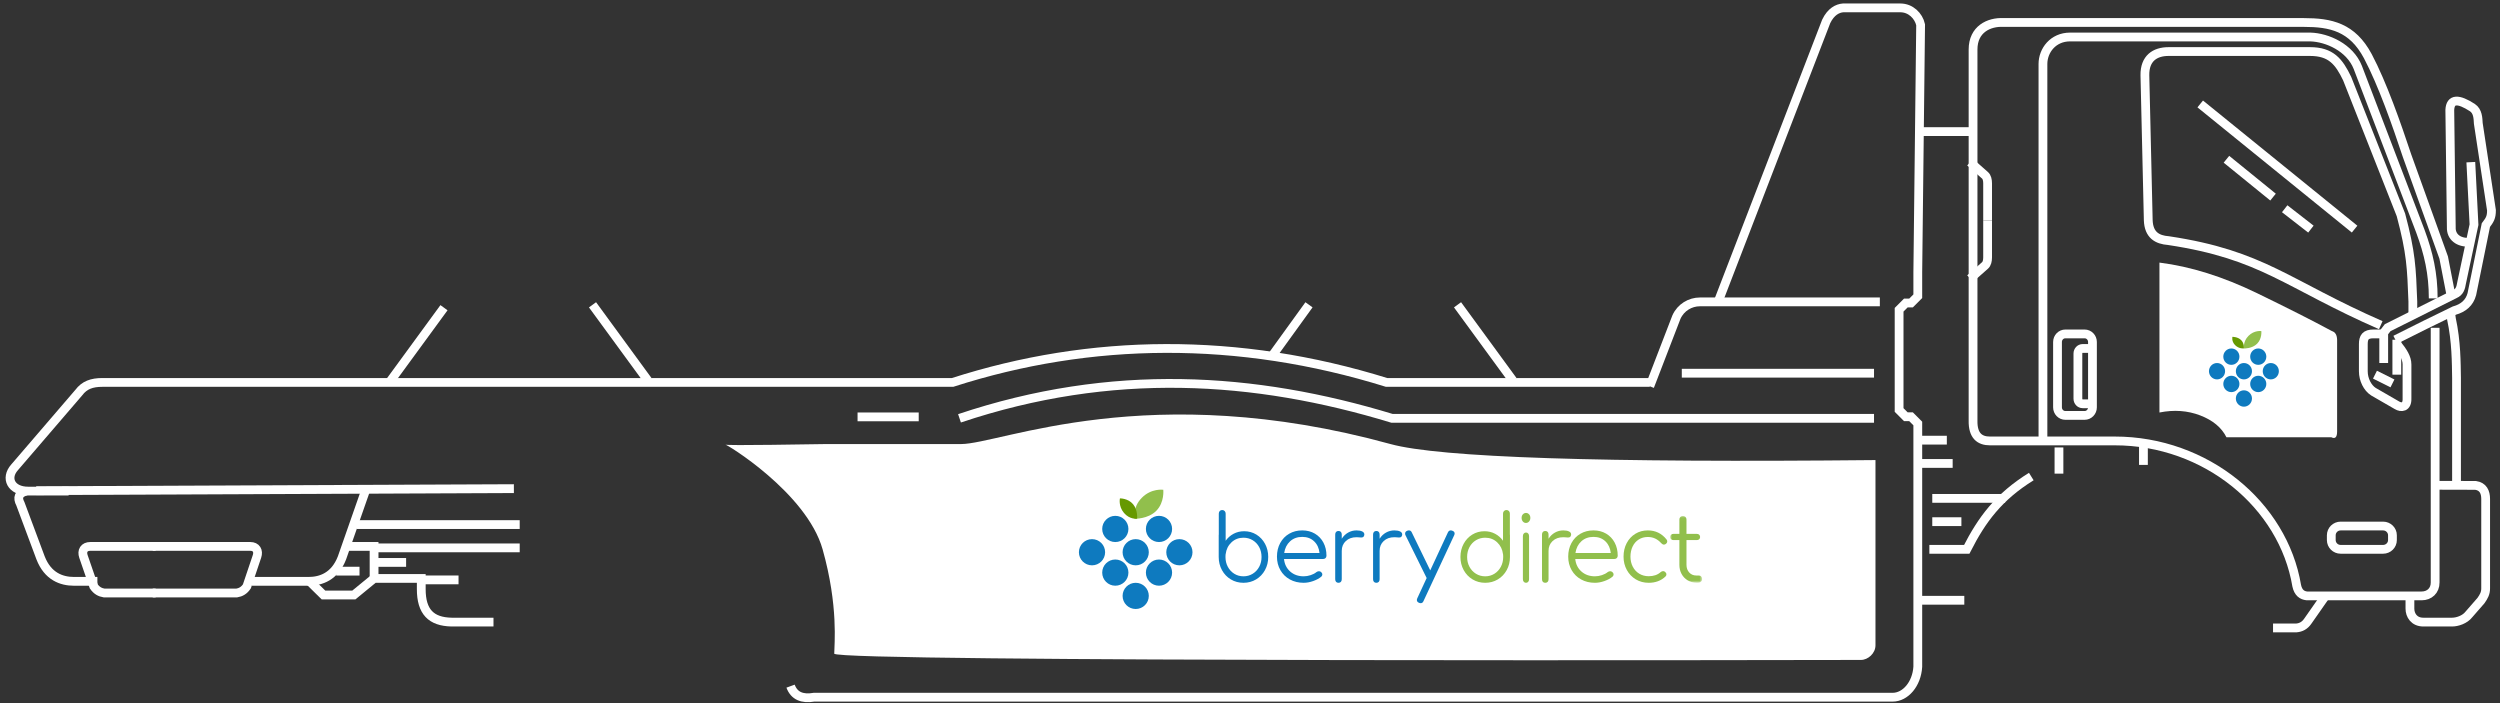 <?xml version="1.0" encoding="UTF-8"?>
<svg width="640px" height="180px" viewBox="0 0 640 180" version="1.1" xmlns="http://www.w3.org/2000/svg" xmlns:xlink="http://www.w3.org/1999/xlink">
    <rect x="0" y="0" width="640" height="180" fill="#333333" stroke="none"/>
    <title>Group 7</title>
    <defs>
        <polygon id="path-1" points="0.005 0.023 8.191 0.023 8.191 17.101 0.005 17.101"></polygon>
    </defs>
    <g id="Symbols" stroke="none" stroke-width="1" fill="none" fill-rule="evenodd">
        <g id="Artboard" transform="translate(-4, -83)">
            <g id="Group-7" transform="translate(6, 84)">
                <g id="Group" transform="translate(318, 89.318) scale(1, -1) translate(-318, -89.318) translate(0, 0.818)">
                    <path d="M533.67,91.274 L533.67,74.533 C533.67,73.395 532.768,72.471 531.654,72.471 L526.738,72.471 C525.624,72.471 524.723,73.395 524.723,74.533 L524.723,91.274 C524.723,92.413 525.624,93.337 526.738,93.337 L531.654,93.337 C532.768,93.337 533.67,92.413 533.67,91.274 Z" id="Path" stroke="#FFFFFF" stroke-width="2.25"></path>
                    <path d="M533.67,75.452 L531.155,75.452 C530.486,75.452 529.942,76.031 529.942,76.743 L529.942,88.32 C529.942,89.032 530.486,89.611 531.155,89.611 L533.637,89.611" id="Path" stroke="#FFFFFF" stroke-width="2.25"></path>
                    <path d="M502.354,137.304 L506.185,133.917 C506.645,133.504 506.828,132.726 506.828,131.884 L506.828,122.4" id="Path" stroke="#FFFFFF" stroke-width="2.25"></path>
                    <path d="M502.354,107.496 L506.185,110.883 C506.645,111.296 506.828,112.075 506.828,112.916 L506.828,122.4" id="Path" stroke="#FFFFFF" stroke-width="2.25"></path>
                    <line x1="7.274" y1="53.206" x2="129.553" y2="53.73" id="Path" stroke="#FFFFFF" stroke-width="2.25"></line>
                    <path d="M91.527,53.096 L85.542,35.984 C83.696,31.239 80.179,29.994 76.987,29.994 L62.448,29.994" id="Path" stroke="#FFFFFF" stroke-width="2.25"></path>
                    <path d="M37.098,38.937 L62.066,38.937 C63.624,38.937 64.257,37.789 63.788,36.381 L61.207,28.717 C60.495,27.647 59.609,27.177 58.621,27.014 L37.098,27.014" id="Path" stroke="#FFFFFF" stroke-width="2.25"></path>
                    <path d="M37.843,38.937 L21.119,38.937 C19.525,38.937 18.879,37.789 19.358,36.381 L21.997,28.717 C22.725,27.647 23.631,27.177 24.636,27.014 L37.843,27.014" id="Path" stroke="#FFFFFF" stroke-width="2.25"></path>
                    <path d="M200.385,3.165 C201.285,0.698 203.329,-0.198 206.403,0.333 L482.511,0.333 C485.795,0.333 488.683,3.701 488.954,8.118 L488.954,70.401 L487.228,72.131 L485.897,72.131 L484.17,73.862 L484.17,99.52 L485.897,101.251 L487.228,101.251 L488.954,102.979 L488.954,109.036 L489.679,172.476 C489.17,174.774 487.126,176.8 484.499,176.8 L469.823,176.8 C468.413,176.681 466.726,175.869 465.509,173.344 L437.919,101.772" id="Path" stroke="#FFFFFF" stroke-width="2.25"></path>
                    <path d="M211.569,11.483 C211.569,13.719 212.687,23.66 208.587,38.192 C204.486,52.723 183.609,65.392 183.609,65.019 C183.609,64.646 206.723,65.138 209.332,65.138 C209.941,65.138 221.498,65.138 244.003,65.138 C254.107,65.138 292.094,82.159 353.979,65.138 C366.513,61.691 407.894,60.325 478.122,61.04 C478.122,33.884 478.122,18.071 478.122,13.6 C478.122,11.612 476.258,9.874 474.394,9.874 C468.802,9.874 211.569,9.248 211.569,11.483 Z" id="Path-2" fill="#FFFFFF"></path>
                    <path d="M420.338,80.915 L352.966,80.915 C314.995,92.719 277.224,92.298 241.856,80.915 L24.213,80.915 C21.508,80.915 19.62,80.251 18.163,78.307 L1.735,59.183 C-0.755,56.383 0.873,53.096 5.194,53.096 L15.565,53.096" id="Path" stroke="#FFFFFF" stroke-width="2.25"></path>
                    <path d="M4.695,53.096 C2.803,52.566 2.354,51.455 3.23,49.815 L8.382,36.011 C10.229,31.244 13.748,29.994 16.937,29.994 L22.931,29.994" id="Path" stroke="#FFFFFF" stroke-width="2.25"></path>
                    <path d="M611.213,91.846 L618.878,95.678 L626.302,99.302 C628.63,99.951 630.193,101.29 630.79,103.509 L634.383,121.185 C635.39,122.516 635.817,123.174 635.817,124.98 L632.443,147.232 C632.364,148.559 632.342,150.328 630.93,151.276 C627.387,153.557 625.301,153.655 625.149,150.679 L625.531,120.67 C625.419,118.165 627.376,116.661 630.227,116.799" id="Path" stroke="#FFFFFF" stroke-width="2.25"></path>
                    <line x1="477.749" y1="83.277" x2="428.54" y2="83.277" id="Path" stroke="#FFFFFF" stroke-width="2.25"></line>
                    <path d="M477.749,71.726 L354.349,71.726 C319.144,82.446 282.614,84.794 243.63,71.726" id="Path" stroke="#FFFFFF" stroke-width="2.25"></path>
                    <line x1="233.191" y1="72.098" x2="217.534" y2="72.098" id="Path" stroke="#FFFFFF" stroke-width="2.25"></line>
                    <path d="M620.896,54.586 L631.754,54.557 C633.685,54.281 634.326,52.826 634.326,51.116 L634.326,28.164 C634.326,26.935 633.853,26.107 633.144,25.088 L630.015,21.499 C629.007,20.204 627.076,19.561 625.748,19.561 L618.374,19.561 C616.004,19.561 614.941,21.327 614.941,23.003 L614.941,26.444" id="Path" stroke="#FFFFFF" stroke-width="2.25"></path>
                    <path d="M626.87,54.586 L626.87,82.045 C626.805,85.829 626.835,91.393 625.568,97.191 L625.379,98.553" id="Path" stroke="#FFFFFF" stroke-width="2.25"></path>
                    <path d="M625.379,103.6 L623.583,112.879 L614.189,138.987 C611.531,146.991 607.928,157.308 604.171,164.424 C600.177,171.9 594.669,173.061 587.763,173.061 L510.876,173.061 C507.164,173.248 503.102,171.333 503.102,166.151 L503.102,71.123 C503.034,67.248 504.83,65.938 507.419,65.938 L539.387,65.938 C562.708,65.938 582.505,49.593 585.961,28.861 C586.358,27.059 587.326,26.407 588.556,26.268 L617.94,26.268 C619.911,26.268 621.419,27.611 621.396,29.724 L621.396,94.9" id="Path" stroke="#FFFFFF" stroke-width="2.25"></path>
                    <path d="M630.53,137.304 L631.344,121.304 L628.181,106.459 C627.952,105.096 627.7,104.094 626.405,103.526 L609.239,94.93 L608.23,93.626 L608.23,85.885" id="Path" stroke="#FFFFFF" stroke-width="2.25"></path>
                    <path d="M615.686,98.169 L615.686,101.634 C615.351,110.315 615.249,113.982 612.64,123.803 L598.871,158.695 C596.772,163.053 594.735,165.622 589.357,165.622 L553.145,165.622 C549.684,165.622 547.029,163.891 547.092,159.56 L547.954,122.413 C548.096,118.663 550.223,117.437 553.145,117.218 C577.381,113.572 583.275,106.182 607.477,95.572" id="Path" stroke="#FFFFFF" stroke-width="2.25"></path>
                    <path d="M550.819,66.698 C558.772,67.691 567.098,70.299 575.796,74.522 C583.706,78.362 590.075,81.586 594.902,84.193 C595.384,84.453 595.587,84.407 595.928,84.955 C596.155,85.321 596.279,85.817 596.3,86.446 L596.3,109.92 C596.298,110.667 596.174,111.164 595.928,111.41 C595.682,111.656 595.309,111.656 594.809,111.41 L567.968,111.41 C566.725,108.926 564.488,107.063 561.257,105.821 C558.026,104.579 554.547,104.33 550.819,105.076 L550.819,66.698 Z" id="Path-3" fill="#FFFFFF" transform="translate(573.56, 89.146) scale(1, -1) translate(-573.56, -89.146) "></path>
                    <path d="M620.905,102.427 C620.905,108.836 619.717,113.934 617.625,119.607 L601.592,161.57 C599.568,166.662 593.78,169.216 589.47,169.348 L527.931,169.348 C523.593,169.348 520.994,165.89 520.994,162.435 L520.994,65.764" id="Path" stroke="#FFFFFF" stroke-width="2.25"></path>
                    <line x1="611.585" y1="91.846" x2="611.585" y2="82.904" id="Path" stroke="#FFFFFF" stroke-width="2.25"></line>
                    <path d="M611.614,90.728 C613.103,88.884 614.192,87.248 614.192,85.509 L614.192,76.811 C614.276,74.469 612.686,74.407 611.614,75.072 L605.589,78.552 C604.055,79.542 603.011,81.663 603.011,83.769 L603.011,90.728 C603.011,92.466 603.575,93.337 605.589,93.337 L608.173,93.337" id="Path" stroke="#FFFFFF" stroke-width="2.25"></path>
                    <line x1="605.993" y1="82.904" x2="610.467" y2="80.668" id="Path" stroke="#FFFFFF" stroke-width="2.25"></line>
                    <path d="M610.467,41.79 L610.467,40.555 C610.467,39.251 609.395,38.192 608.077,38.192 L597.199,38.192 C595.882,38.192 594.809,39.251 594.809,40.555 L594.809,41.79 C594.809,43.094 595.882,44.153 597.199,44.153 L608.077,44.153 C609.395,44.153 610.467,43.094 610.467,41.79 Z" id="Path" stroke="#FFFFFF" stroke-width="2.25"></path>
                    <line x1="89.29" y1="44.526" x2="131.044" y2="44.526" id="Path" stroke="#FFFFFF" stroke-width="2.25"></line>
                    <path d="M124.333,19.561 L113.599,19.561 C108.379,19.67 105.832,22.177 105.843,28.027 L105.843,30.74 L93.756,30.74 L88.581,26.494 L80.814,26.494 L77.36,29.891" id="Path" stroke="#FFFFFF" stroke-width="2.25"></path>
                    <line x1="105.693" y1="30.367" x2="115.386" y2="30.367" id="Path" stroke="#FFFFFF" stroke-width="2.25"></line>
                    <polyline id="Path" stroke="#FFFFFF" stroke-width="2.25" points="93.764 30.74 93.764 38.937 86.308 38.937"></polyline>
                    <line x1="90.036" y1="32.603" x2="84.071" y2="32.603" id="Path" stroke="#FFFFFF" stroke-width="2.25"></line>
                    <line x1="131.044" y1="38.564" x2="94.509" y2="38.564" id="Path" stroke="#FFFFFF" stroke-width="2.25"></line>
                    <line x1="101.965" y1="34.838" x2="94.509" y2="34.838" id="Path" stroke="#FFFFFF" stroke-width="2.25"></line>
                    <line x1="561.257" y1="152.208" x2="600.774" y2="120.164" id="Path" stroke="#FFFFFF" stroke-width="2.25"></line>
                    <line x1="567.968" y1="138.049" x2="579.897" y2="128.361" id="Path" stroke="#FFFFFF" stroke-width="2.25"></line>
                    <line x1="582.88" y1="125.381" x2="589.59" y2="120.164" id="Path" stroke="#FFFFFF" stroke-width="2.25"></line>
                    <path d="M593.318,26.268 L588.806,19.814 C587.992,18.626 586.995,18.173 585.913,18.071 L579.897,18.071" id="Path" stroke="#FFFFFF" stroke-width="2.25"></path>
                    <line x1="500.863" y1="25.15" x2="488.934" y2="25.15" id="Path" stroke="#FFFFFF" stroke-width="2.25"></line>
                    <line x1="503.1" y1="145.129" x2="488.934" y2="145.129" id="Path" stroke="#FFFFFF" stroke-width="2.25"></line>
                    <path d="M518.012,56.822 C509.648,51.627 505.369,45.809 501.484,38.192 L491.916,38.192" id="Path" stroke="#FFFFFF" stroke-width="2.25"></path>
                    <line x1="492.662" y1="45.271" x2="500.118" y2="45.271" id="Path" stroke="#FFFFFF" stroke-width="2.25"></line>
                    <line x1="492.662" y1="51.233" x2="511.302" y2="51.233" id="Path" stroke="#FFFFFF" stroke-width="2.25"></line>
                    <line x1="488.934" y1="66.137" x2="496.39" y2="66.137" id="Path" stroke="#FFFFFF" stroke-width="2.25"></line>
                    <line x1="488.934" y1="60.175" x2="497.881" y2="60.175" id="Path" stroke="#FFFFFF" stroke-width="2.25"></line>
                    <line x1="546.718" y1="65.764" x2="546.718" y2="59.803" id="Path" stroke="#FFFFFF" stroke-width="2.25"></line>
                    <line x1="525.095" y1="64.274" x2="525.095" y2="57.567" id="Path" stroke="#FFFFFF" stroke-width="2.25"></line>
                    <line x1="371.128" y1="100.789" x2="385.295" y2="81.414" id="Path" stroke="#FFFFFF" stroke-width="2.25"></line>
                    <line x1="333.102" y1="100.789" x2="323.409" y2="87.375" id="Path" stroke="#FFFFFF" stroke-width="2.25"></line>
                    <line x1="149.684" y1="100.789" x2="163.85" y2="81.414" id="Path" stroke="#FFFFFF" stroke-width="2.25"></line>
                    <line x1="111.658" y1="100.044" x2="97.492" y2="80.668" id="Path" stroke="#FFFFFF" stroke-width="2.25"></line>
                    <path d="M420.338,79.923 L427.167,97.644 C428.288,100.141 430.736,101.534 433.143,101.534 L479.241,101.534" id="Path" stroke="#FFFFFF" stroke-width="2.25"></path>
                </g>
                <g id="Group-8" transform="translate(563.494, 83.364)">
                    <g id="Group-9" transform="translate(0, 0.373)">
                        <path d="M8.947,15.184 C10.088,15.184 11.012,16.122 11.012,17.279 C11.012,18.437 10.088,19.375 8.947,19.375 C7.807,19.375 6.882,18.437 6.882,17.279 C6.882,16.122 7.807,15.184 8.947,15.184 Z M5.735,11.458 C6.876,11.458 7.8,12.396 7.8,13.553 C7.8,14.711 6.876,15.649 5.735,15.649 C4.595,15.649 3.671,14.711 3.671,13.553 C3.671,12.396 4.595,11.458 5.735,11.458 Z M12.618,11.458 C13.758,11.458 14.683,12.396 14.683,13.553 C14.683,14.711 13.758,15.649 12.618,15.649 C11.478,15.649 10.553,14.711 10.553,13.553 C10.553,12.396 11.478,11.458 12.618,11.458 Z M2.065,8.197 C3.205,8.197 4.129,9.136 4.129,10.293 C4.129,11.451 3.205,12.389 2.065,12.389 C0.925,12.389 0,11.451 0,10.293 C0,9.136 0.925,8.197 2.065,8.197 Z M15.83,8.197 C16.97,8.197 17.894,9.136 17.894,10.293 C17.894,11.451 16.97,12.389 15.83,12.389 C14.69,12.389 13.765,11.451 13.765,10.293 C13.765,9.136 14.69,8.197 15.83,8.197 Z M8.947,8.197 C10.088,8.197 11.012,9.136 11.012,10.293 C11.012,11.451 10.088,12.389 8.947,12.389 C7.807,12.389 6.882,11.451 6.882,10.293 C6.882,9.136 7.807,8.197 8.947,8.197 Z M5.735,4.471 C6.876,4.471 7.8,5.41 7.8,6.567 C7.8,7.725 6.876,8.663 5.735,8.663 C4.595,8.663 3.671,7.725 3.671,6.567 C3.671,5.41 4.595,4.471 5.735,4.471 Z M12.618,4.471 C13.758,4.471 14.683,5.41 14.683,6.567 C14.683,7.725 13.758,8.663 12.618,8.663 C11.478,8.663 10.553,7.725 10.553,6.567 C10.553,5.41 11.478,4.471 12.618,4.471 Z" id="Combined-Shape" fill="#0E7ABF"></path>
                        <path d="M12.342,3.238 C11.061,4.546 8.986,4.47 8.986,4.47 C8.986,4.47 8.625,2.766 10.104,1.257 C11.582,-0.252 13.407,0.019 13.407,0.019 C13.407,0.019 13.624,1.931 12.342,3.238" id="Fill-17" fill="#91BF4C"></path>
                        <path d="M8.246,2.338 C9.104,3.209 8.933,4.462 8.933,4.462 C8.933,4.462 7.686,4.621 6.696,3.615 C5.705,2.609 6.009,1.49 6.009,1.49 C6.009,1.49 7.388,1.466 8.246,2.338" id="Fill-19" fill="#669900"></path>
                    </g>
                </g>
                <g id="Group-44" transform="translate(274.2, 123.977)">
                    <path d="M11.184,27.573 C11.184,25.721 12.686,24.219 14.539,24.219 C16.392,24.219 17.894,25.721 17.894,27.573 C17.894,29.425 16.392,30.926 14.539,30.926 C12.686,30.926 11.184,29.425 11.184,27.573" id="Fill-1" fill="#0E7ABF"></path>
                    <path d="M5.965,21.611 C5.965,19.759 7.467,18.258 9.32,18.258 C11.173,18.258 12.675,19.759 12.675,21.611 C12.675,23.463 11.173,24.964 9.32,24.964 C7.467,24.964 5.965,23.463 5.965,21.611" id="Fill-3" fill="#0E7ABF"></path>
                    <path d="M0,16.395 C0,14.542 1.502,13.041 3.355,13.041 C5.208,13.041 6.71,14.542 6.71,16.395 C6.71,18.247 5.208,19.748 3.355,19.748 C1.502,19.748 0,18.247 0,16.395" id="Fill-5" fill="#0E7ABF"></path>
                    <path d="M17.149,21.611 C17.149,19.759 18.651,18.258 20.504,18.258 C22.357,18.258 23.859,19.759 23.859,21.611 C23.859,23.463 22.357,24.964 20.504,24.964 C18.651,24.964 17.149,23.463 17.149,21.611" id="Fill-7" fill="#0E7ABF"></path>
                    <path d="M5.965,10.433 C5.965,8.581 7.467,7.079 9.32,7.079 C11.173,7.079 12.675,8.581 12.675,10.433 C12.675,12.285 11.173,13.786 9.32,13.786 C7.467,13.786 5.965,12.285 5.965,10.433" id="Fill-9" fill="#0E7ABF"></path>
                    <path d="M17.149,10.433 C17.149,8.581 18.651,7.079 20.504,7.079 C22.357,7.079 23.859,8.581 23.859,10.433 C23.859,12.285 22.357,13.786 20.504,13.786 C18.651,13.786 17.149,12.285 17.149,10.433" id="Fill-11" fill="#0E7ABF"></path>
                    <path d="M22.368,16.395 C22.368,14.543 23.87,13.041 25.723,13.041 C27.576,13.041 29.079,14.543 29.079,16.395 C29.079,18.247 27.576,19.748 25.723,19.748 C23.87,19.748 22.368,18.247 22.368,16.395" id="Fill-13" fill="#0E7ABF"></path>
                    <path d="M11.184,16.395 C11.184,14.543 12.686,13.041 14.539,13.041 C16.392,13.041 17.894,14.543 17.894,16.395 C17.894,18.247 16.392,19.748 14.539,19.748 C12.686,19.748 11.184,18.247 11.184,16.395" id="Fill-15" fill="#0E7ABF"></path>
                    <path d="M19.825,5.77 C17.69,7.949 14.231,7.823 14.231,7.823 C14.231,7.823 13.63,4.982 16.094,2.467 C18.558,-0.047 21.599,0.404 21.599,0.404 C21.599,0.404 21.961,3.59 19.825,5.77" id="Fill-17" fill="#91BF4C"></path>
                    <path d="M13.861,4.091 C15.148,5.617 14.891,7.809 14.891,7.809 C14.891,7.809 13.02,8.086 11.534,6.326 C10.049,4.566 10.504,2.608 10.504,2.608 C10.504,2.608 12.573,2.565 13.861,4.091" id="Fill-19" fill="#669900"></path>
                    <path d="M42.127,22.56 C42.993,22.56 43.779,22.343 44.486,21.908 C45.193,21.474 45.748,20.882 46.151,20.131 C46.553,19.38 46.755,18.539 46.755,17.606 C46.755,16.674 46.553,15.833 46.151,15.082 C45.748,14.332 45.193,13.743 44.486,13.316 C43.779,12.889 42.993,12.676 42.127,12.676 C40.926,12.676 39.903,13.071 39.06,13.861 C38.217,14.651 37.718,15.663 37.567,16.895 C37.567,16.943 37.559,16.982 37.544,17.013 C37.529,17.14 37.522,17.338 37.522,17.606 C37.522,18.539 37.723,19.38 38.126,20.131 C38.528,20.882 39.079,21.474 39.779,21.908 C40.478,22.343 41.26,22.56 42.127,22.56 M35.811,11.823 L35.811,6.513 C35.811,6.245 35.891,6.023 36.051,5.849 C36.211,5.676 36.419,5.589 36.678,5.589 C36.936,5.589 37.149,5.676 37.316,5.849 C37.483,6.023 37.567,6.245 37.567,6.513 L37.567,13.458 C38.099,12.7 38.775,12.104 39.596,11.668 C40.417,11.234 41.321,11.017 42.309,11.017 C43.464,11.017 44.509,11.305 45.443,11.882 C46.378,12.459 47.115,13.249 47.655,14.252 C48.194,15.256 48.464,16.374 48.464,17.606 C48.464,18.839 48.187,19.961 47.632,20.972 C47.077,21.984 46.317,22.777 45.352,23.354 C44.387,23.931 43.312,24.219 42.127,24.219 C40.941,24.219 39.865,23.931 38.901,23.354 C37.935,22.777 37.176,21.984 36.621,20.972 C36.066,19.961 35.789,18.839 35.789,17.606 L35.789,12.036 C35.789,11.941 35.796,11.87 35.811,11.823" id="Fill-21" fill="#0E7ABF"></path>
                    <path d="M54.062,13.599 C53.238,14.353 52.735,15.349 52.555,16.585 L61.598,16.585 C61.465,15.349 61.005,14.353 60.214,13.599 C59.423,12.844 58.41,12.467 57.175,12.467 C55.923,12.467 54.885,12.844 54.062,13.599 M60.412,11.636 C61.351,12.19 62.079,12.957 62.598,13.936 C63.117,14.916 63.376,16.031 63.376,17.283 C63.376,17.541 63.294,17.745 63.129,17.898 C62.965,18.051 62.75,18.127 62.487,18.127 L52.505,18.127 C52.637,19.443 53.163,20.511 54.086,21.33 C55.009,22.148 56.162,22.558 57.545,22.558 C58.138,22.558 58.736,22.457 59.337,22.257 C59.938,22.056 60.42,21.803 60.782,21.498 C60.996,21.337 61.219,21.257 61.45,21.257 C61.63,21.257 61.811,21.322 61.993,21.45 C62.206,21.642 62.314,21.86 62.314,22.1 C62.314,22.309 62.223,22.494 62.042,22.654 C61.499,23.104 60.807,23.477 59.967,23.774 C59.127,24.071 58.319,24.219 57.545,24.219 C56.227,24.219 55.05,23.935 54.012,23.365 C52.974,22.794 52.163,22 51.578,20.98 C50.994,19.961 50.701,18.809 50.701,17.524 C50.701,16.224 50.977,15.064 51.529,14.044 C52.081,13.025 52.846,12.23 53.827,11.66 C54.807,11.09 55.923,10.805 57.175,10.805 C58.394,10.805 59.473,11.082 60.412,11.636" id="Fill-23" fill="#0E7ABF"></path>
                    <path d="M72.529,11.073 C72.888,11.251 73.069,11.501 73.069,11.824 C73.069,11.921 73.061,11.994 73.047,12.042 C72.988,12.27 72.896,12.423 72.771,12.504 C72.646,12.585 72.473,12.625 72.253,12.625 C72.12,12.625 71.892,12.609 71.569,12.576 C71.451,12.56 71.275,12.552 71.04,12.552 C69.937,12.552 69.035,12.876 68.337,13.522 C67.639,14.169 67.29,15.01 67.29,16.045 L67.29,23.297 C67.29,23.588 67.216,23.815 67.069,23.977 C66.922,24.139 66.716,24.219 66.452,24.219 C66.187,24.219 65.981,24.139 65.834,23.977 C65.686,23.815 65.613,23.588 65.613,23.297 L65.613,11.873 C65.613,11.582 65.686,11.356 65.834,11.194 C65.981,11.032 66.187,10.951 66.452,10.951 C66.716,10.951 66.922,11.032 67.069,11.194 C67.216,11.356 67.29,11.582 67.29,11.873 L67.29,12.94 C67.716,12.261 68.26,11.736 68.922,11.364 C69.584,10.992 70.297,10.805 71.062,10.805 C71.679,10.805 72.168,10.895 72.529,11.073" id="Fill-25" fill="#0E7ABF"></path>
                    <path d="M82.222,11.073 C82.581,11.251 82.762,11.501 82.762,11.824 C82.762,11.921 82.754,11.994 82.74,12.042 C82.681,12.27 82.588,12.423 82.464,12.504 C82.339,12.585 82.166,12.625 81.945,12.625 C81.813,12.625 81.585,12.609 81.262,12.576 C81.144,12.56 80.967,12.552 80.732,12.552 C79.629,12.552 78.728,12.876 78.03,13.522 C77.331,14.169 76.983,15.01 76.983,16.045 L76.983,23.297 C76.983,23.588 76.908,23.815 76.762,23.977 C76.614,24.139 76.409,24.219 76.144,24.219 C75.88,24.219 75.673,24.139 75.527,23.977 C75.379,23.815 75.306,23.588 75.306,23.297 L75.306,11.873 C75.306,11.582 75.379,11.356 75.527,11.194 C75.673,11.032 75.88,10.951 76.144,10.951 C76.409,10.951 76.614,11.032 76.762,11.194 C76.908,11.356 76.983,11.582 76.983,11.873 L76.983,12.94 C77.409,12.261 77.953,11.736 78.614,11.364 C79.276,10.992 79.99,10.805 80.755,10.805 C81.372,10.805 81.861,10.895 82.222,11.073" id="Fill-27" fill="#0E7ABF"></path>
                    <path d="M96.183,11.587 C96.183,11.73 96.15,11.872 96.086,12.014 L88.219,28.891 C88.073,29.254 87.838,29.436 87.514,29.436 C87.352,29.436 87.207,29.404 87.078,29.341 C86.705,29.199 86.519,28.961 86.519,28.63 C86.519,28.487 86.551,28.345 86.616,28.203 L89.019,23.012 L89.019,22.989 L83.605,12.037 C83.54,11.912 83.508,11.769 83.508,11.611 C83.508,11.28 83.686,11.042 84.042,10.9 C84.172,10.837 84.317,10.805 84.479,10.805 C84.819,10.805 85.062,10.971 85.207,11.303 L89.942,21.045 L94.459,11.327 C94.621,10.979 94.864,10.805 95.188,10.805 C95.333,10.805 95.478,10.837 95.624,10.9 C95.997,11.042 96.183,11.272 96.183,11.587" id="Fill-29" fill="#0E7ABF"></path>
                    <path d="M106.36,21.908 C107.059,21.474 107.61,20.882 108.013,20.131 C108.415,19.38 108.617,18.539 108.617,17.607 C108.617,17.338 108.609,17.14 108.594,17.014 C108.579,16.982 108.571,16.943 108.571,16.895 C108.419,15.663 107.921,14.651 107.078,13.861 C106.234,13.071 105.212,12.676 104.011,12.676 C103.146,12.676 102.359,12.89 101.652,13.316 C100.946,13.743 100.391,14.332 99.988,15.082 C99.585,15.833 99.384,16.674 99.384,17.607 C99.384,18.539 99.585,19.38 99.988,20.131 C100.391,20.882 100.946,21.474 101.652,21.908 C102.359,22.344 103.146,22.561 104.011,22.561 C104.878,22.561 105.66,22.344 106.36,21.908 M110.349,12.036 L110.349,17.607 C110.349,18.839 110.071,19.961 109.517,20.972 C108.962,21.984 108.203,22.777 107.238,23.354 C106.272,23.931 105.197,24.219 104.011,24.219 C102.826,24.219 101.751,23.931 100.786,23.354 C99.821,22.777 99.061,21.984 98.506,20.972 C97.951,19.961 97.674,18.839 97.674,17.607 C97.674,16.374 97.944,15.256 98.483,14.252 C99.023,13.249 99.76,12.459 100.695,11.882 C101.63,11.306 102.674,11.017 103.83,11.017 C104.817,11.017 105.722,11.234 106.542,11.669 C107.363,12.104 108.039,12.7 108.571,13.458 L108.571,6.513 C108.571,6.245 108.654,6.024 108.822,5.849 C108.989,5.676 109.201,5.589 109.46,5.589 C109.718,5.589 109.927,5.676 110.087,5.849 C110.246,6.024 110.326,6.245 110.326,6.513 L110.326,11.823 C110.341,11.87 110.349,11.941 110.349,12.036" id="Fill-31" fill="#91BF4C"></path>
                    <path d="M113.886,11.606 C114.036,11.433 114.228,11.347 114.46,11.347 C114.693,11.347 114.881,11.433 115.025,11.606 C115.168,11.779 115.24,11.998 115.24,12.265 L115.24,23.302 C115.24,23.569 115.168,23.788 115.025,23.961 C114.881,24.133 114.693,24.219 114.46,24.219 C114.228,24.219 114.036,24.133 113.886,23.961 C113.735,23.788 113.66,23.569 113.66,23.302 L113.66,12.265 C113.66,11.998 113.735,11.779 113.886,11.606 M115.24,6.688 C115.459,6.923 115.569,7.228 115.569,7.605 C115.569,7.966 115.459,8.272 115.24,8.523 C115.021,8.774 114.754,8.899 114.44,8.899 C114.125,8.899 113.861,8.774 113.649,8.523 C113.438,8.272 113.332,7.966 113.332,7.605 C113.332,7.228 113.441,6.923 113.66,6.688 C113.879,6.452 114.145,6.334 114.46,6.334 C114.761,6.334 115.021,6.452 115.24,6.688" id="Fill-33" fill="#91BF4C"></path>
                    <path d="M125.467,11.073 C125.826,11.251 126.007,11.501 126.007,11.824 C126.007,11.921 125.999,11.994 125.985,12.042 C125.926,12.27 125.833,12.423 125.709,12.504 C125.584,12.585 125.411,12.625 125.19,12.625 C125.058,12.625 124.83,12.609 124.507,12.576 C124.389,12.56 124.213,12.552 123.977,12.552 C122.874,12.552 121.973,12.876 121.275,13.522 C120.576,14.169 120.228,15.01 120.228,16.045 L120.228,23.297 C120.228,23.588 120.153,23.815 120.007,23.977 C119.86,24.139 119.654,24.219 119.389,24.219 C119.125,24.219 118.918,24.139 118.772,23.977 C118.624,23.815 118.551,23.588 118.551,23.297 L118.551,11.873 C118.551,11.582 118.624,11.356 118.772,11.194 C118.918,11.032 119.125,10.951 119.389,10.951 C119.654,10.951 119.86,11.032 120.007,11.194 C120.153,11.356 120.228,11.582 120.228,11.873 L120.228,12.94 C120.654,12.261 121.198,11.736 121.86,11.364 C122.521,10.992 123.235,10.805 124,10.805 C124.617,10.805 125.106,10.895 125.467,11.073" id="Fill-35" fill="#91BF4C"></path>
                    <path d="M128.622,13.599 C127.798,14.353 127.296,15.349 127.115,16.585 L136.158,16.585 C136.026,15.349 135.565,14.353 134.775,13.599 C133.984,12.844 132.97,12.467 131.736,12.467 C130.483,12.467 129.445,12.844 128.622,13.599 M134.972,11.636 C135.911,12.19 136.64,12.956 137.159,13.936 C137.677,14.916 137.937,16.031 137.937,17.283 C137.937,17.541 137.854,17.745 137.69,17.898 C137.525,18.051 137.31,18.127 137.047,18.127 L127.066,18.127 C127.197,19.443 127.724,20.511 128.646,21.33 C129.569,22.148 130.722,22.558 132.106,22.558 C132.699,22.558 133.296,22.457 133.897,22.257 C134.498,22.056 134.98,21.803 135.342,21.498 C135.556,21.337 135.779,21.257 136.01,21.257 C136.191,21.257 136.372,21.322 136.553,21.45 C136.767,21.642 136.874,21.86 136.874,22.1 C136.874,22.309 136.784,22.494 136.602,22.654 C136.059,23.104 135.368,23.477 134.527,23.774 C133.687,24.071 132.88,24.219 132.106,24.219 C130.788,24.219 129.611,23.935 128.573,23.365 C127.535,22.794 126.723,22 126.139,20.98 C125.554,19.961 125.261,18.809 125.261,17.524 C125.261,16.224 125.537,15.064 126.09,14.044 C126.641,13.025 127.407,12.23 128.387,11.66 C129.367,11.09 130.483,10.805 131.736,10.805 C132.954,10.805 134.033,11.082 134.972,11.636" id="Fill-37" fill="#91BF4C"></path>
                    <path d="M150.423,13.117 C150.548,13.261 150.612,13.43 150.612,13.623 C150.612,13.88 150.478,14.105 150.21,14.297 C150.069,14.394 149.92,14.442 149.762,14.442 C149.527,14.442 149.298,14.321 149.078,14.08 C148.607,13.55 148.087,13.153 147.521,12.889 C146.955,12.623 146.325,12.491 145.633,12.491 C144.768,12.491 143.997,12.704 143.321,13.129 C142.645,13.555 142.122,14.153 141.752,14.924 C141.382,15.694 141.198,16.561 141.198,17.524 C141.198,18.472 141.394,19.327 141.787,20.089 C142.181,20.852 142.731,21.45 143.439,21.883 C144.147,22.317 144.957,22.534 145.869,22.534 C147.127,22.534 148.142,22.189 148.913,21.498 C149.117,21.322 149.33,21.233 149.55,21.233 C149.739,21.233 149.912,21.297 150.069,21.426 C150.289,21.619 150.399,21.835 150.399,22.076 C150.399,22.285 150.32,22.461 150.163,22.606 C149.031,23.682 147.599,24.219 145.869,24.219 C144.642,24.219 143.541,23.927 142.566,23.34 C141.591,22.754 140.824,21.952 140.266,20.932 C139.707,19.913 139.428,18.777 139.428,17.524 C139.428,16.24 139.695,15.088 140.23,14.068 C140.765,13.049 141.504,12.25 142.448,11.672 C143.392,11.095 144.454,10.805 145.633,10.805 C147.599,10.805 149.196,11.576 150.423,13.117" id="Fill-39" fill="#91BF4C"></path>
                    <g id="Group-43" transform="translate(151.358, 7.079)">
                        <mask id="mask-2" fill="white">
                            <use xlink:href="#path-1"></use>
                        </mask>
                        <g id="Clip-42"></g>
                        <path d="M7.955,15.537 C8.112,15.711 8.191,15.933 8.191,16.201 C8.191,16.454 8.096,16.667 7.908,16.841 C7.719,17.015 7.484,17.101 7.2,17.101 L6.705,17.101 C5.871,17.101 5.124,16.9 4.464,16.497 C3.803,16.094 3.288,15.549 2.918,14.862 C2.549,14.176 2.364,13.398 2.364,12.529 L2.364,6.205 L0.83,6.205 C0.579,6.205 0.379,6.13 0.229,5.98 C0.079,5.831 0.005,5.645 0.005,5.424 C0.005,5.187 0.079,4.993 0.229,4.843 C0.379,4.693 0.579,4.618 0.83,4.618 L2.364,4.618 L2.364,0.947 C2.364,0.679 2.446,0.458 2.612,0.284 C2.777,0.11 2.993,0.023 3.261,0.023 C3.528,0.023 3.747,0.11 3.921,0.284 C4.094,0.458 4.181,0.679 4.181,0.947 L4.181,4.618 L6.846,4.618 C7.098,4.618 7.298,4.693 7.448,4.843 C7.597,4.993 7.672,5.187 7.672,5.424 C7.672,5.645 7.597,5.831 7.448,5.98 C7.298,6.13 7.098,6.205 6.846,6.205 L4.181,6.205 L4.181,12.529 C4.181,13.335 4.416,13.994 4.888,14.508 C5.36,15.021 5.965,15.277 6.705,15.277 L7.342,15.277 C7.593,15.277 7.798,15.364 7.955,15.537" id="Fill-41" fill="#91BF4C" mask="url(#mask-2)"></path>
                    </g>
                </g>
            </g>
        </g>
    </g>
</svg>